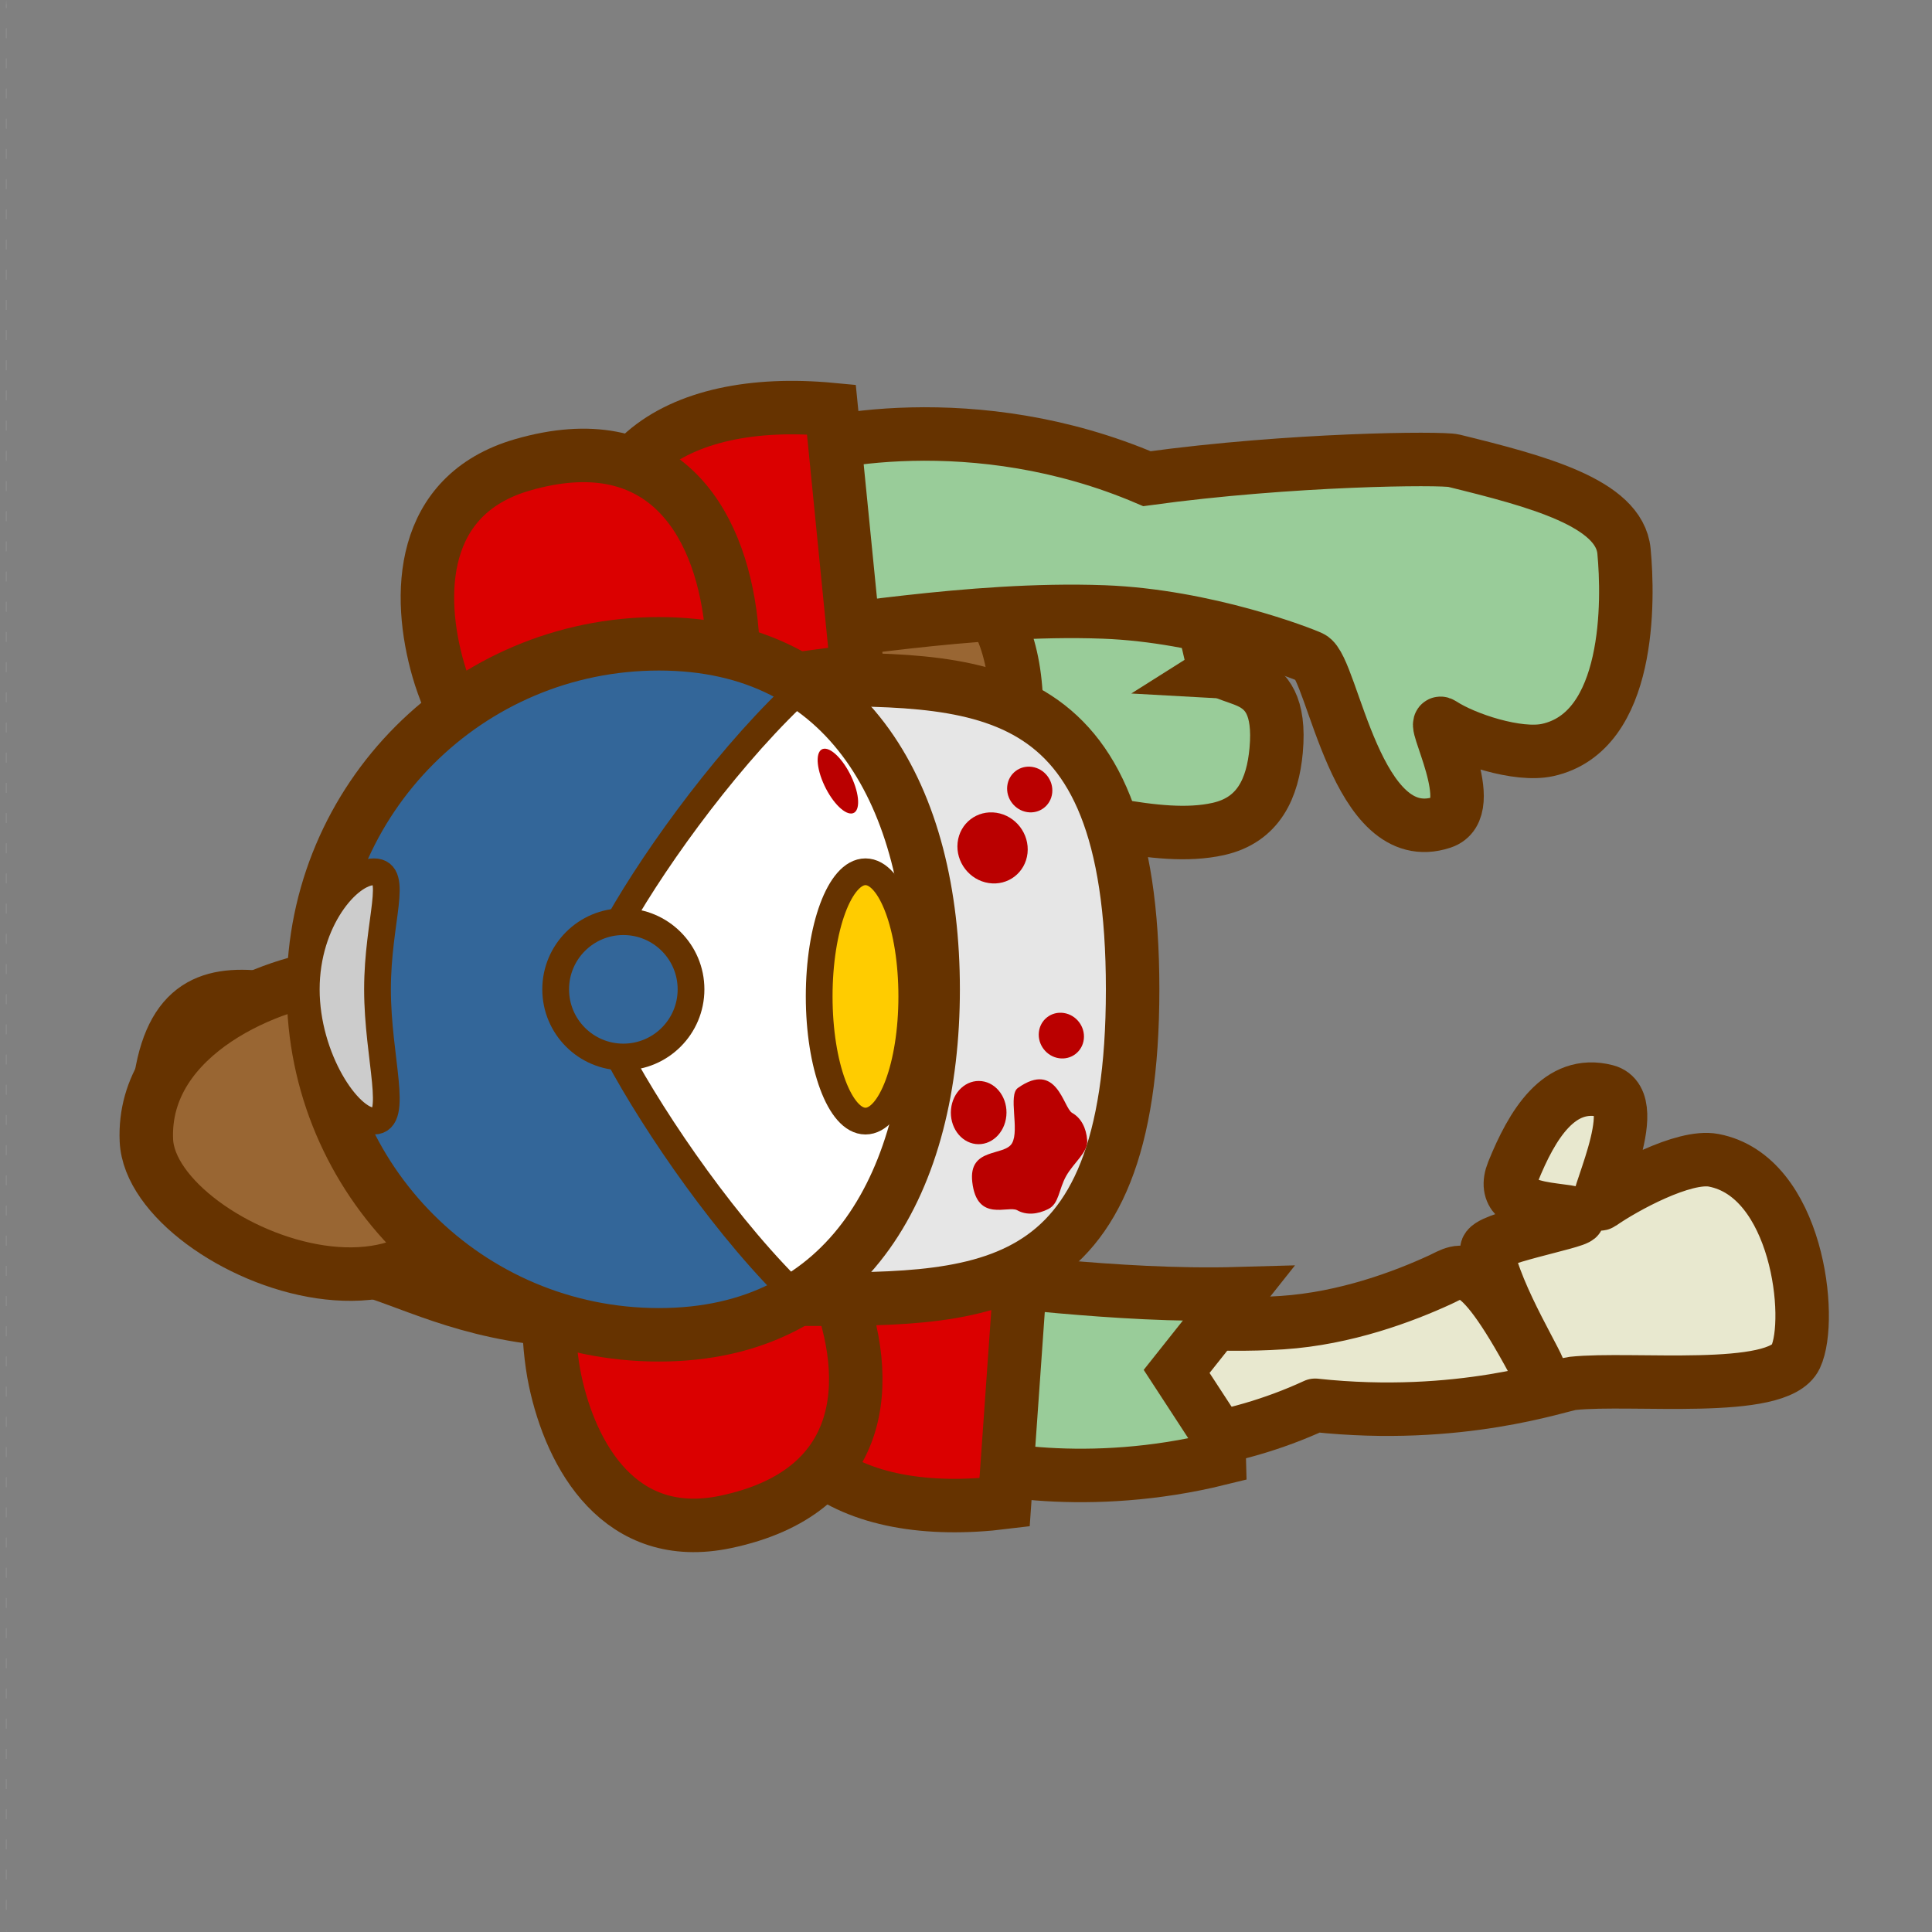 <svg width="192" height="192" viewBox="0 0 192 192" fill="none" xmlns="http://www.w3.org/2000/svg">
<rect x="0" y="0" width="192" height="192" fill="#808080" stroke="none"/>
<g clip-path="url(#clip0_206_7823)">
<mask id="mask0_206_7823" style="mask-type:luminance" maskUnits="userSpaceOnUse" x="0" y="0" width="192" height="192">
<path d="M192 192L192 0L0 0L0 192L192 192Z" fill="white"/>
</mask>
<g mask="url(#mask0_206_7823)">
<mask id="mask1_206_7823" style="mask-type:luminance" maskUnits="userSpaceOnUse" x="0" y="0" width="192" height="192">
<path d="M192 192L192 0L0 0L0 192L192 192Z" fill="white"/>
</mask>
<g mask="url(#mask1_206_7823)">
<mask id="mask2_206_7823" style="mask-type:luminance" maskUnits="userSpaceOnUse" x="1" y="0" width="192" height="192">
<path d="M193 192L193 0L1 0L1 192L193 192Z" fill="white"/>
</mask>
<g mask="url(#mask2_206_7823)">
<path fill-rule="evenodd" clip-rule="evenodd" d="M15.784 108.628C14.37 122.138 27.31 123.386 36.044 126.017C41.776 127.743 47.266 130.986 58.214 131.353C62.909 131.511 65.677 123.849 67.272 116.61C67.975 113.417 74.517 116.382 73.694 107.386C73.353 103.67 71.98 100.481 67.945 99.583C61.796 98.215 53.888 101.219 45.401 101.865C31.415 102.931 17.596 91.316 15.784 108.628Z" fill="#99CC99" stroke="#663300" stroke-width="5.315" stroke-miterlimit="22.926"/>
<path fill-rule="evenodd" clip-rule="evenodd" d="M47.854 109.742C47.389 99.019 39.611 96.579 33.47 96.995C27.329 97.412 14.082 102.607 14.548 113.33C15.037 124.585 49.086 138.113 47.854 109.742Z" fill="#996633" stroke="#663300" stroke-width="5.315" stroke-miterlimit="22.926"/>
<path fill-rule="evenodd" clip-rule="evenodd" d="M72.028 112.34L59.297 113.047L66.016 117.291L65.662 124.009L57.883 122.241L62.48 130.021L65.662 127.192C65.662 127.192 66.752 120.47 69.475 116.403C71.001 114.122 72.154 112.34 72.028 112.34Z" fill="#663300"/>
<path fill-rule="evenodd" clip-rule="evenodd" d="M68.912 73.338C67.498 59.828 80.438 58.58 89.172 55.949C94.904 54.223 100.394 50.98 111.342 50.613C116.037 50.455 118.805 58.117 120.399 65.355C121.102 68.549 127.645 65.584 126.822 74.58C126.481 78.296 125.108 81.485 121.073 82.383C114.924 83.751 107.016 80.747 98.529 80.101C84.543 79.035 70.724 90.65 68.912 73.338Z" fill="#99CC99" stroke="#663300" stroke-width="5.315" stroke-miterlimit="22.926"/>
<path fill-rule="evenodd" clip-rule="evenodd" d="M100.982 72.226C100.516 82.949 92.738 85.389 86.598 84.972C80.457 84.556 67.21 79.362 67.676 68.638C68.165 57.383 102.214 43.855 100.982 72.226Z" fill="#996633" stroke="#663300" stroke-width="5.315" stroke-miterlimit="22.926"/>
<path fill-rule="evenodd" clip-rule="evenodd" d="M125.155 69.627L112.425 68.92L119.144 64.677L118.79 57.958L111.011 59.726L115.608 51.946L118.79 54.775C118.79 54.775 119.881 61.497 122.603 65.564C124.13 67.846 125.283 69.627 125.155 69.627Z" fill="#663300"/>
<path fill-rule="evenodd" clip-rule="evenodd" d="M161.391 54.774C160.933 49.97 152.723 47.812 144.475 45.785C143.264 45.488 128.312 45.602 113.979 47.571C96.963 40.292 80.74 43.807 77.604 45.288C73.014 47.456 76.251 62.906 78.67 63.047C81.451 63.209 96.31 60.316 109.699 60.816C119.787 61.192 129.415 64.918 130.311 65.352C132.481 66.405 134.746 84.567 143.322 81.714C147.26 80.404 141.937 71.047 143.303 71.944C145.579 73.44 150.848 75.183 153.799 74.535C162.094 72.714 161.849 59.578 161.391 54.774Z" fill="#99CC99" stroke="#663300" stroke-width="5.315" stroke-miterlimit="22.926"/>
<path fill-rule="evenodd" clip-rule="evenodd" d="M60.674 62.559C63.062 70.752 74.016 68.014 85.202 66.689L82.62 40.697C67.162 39.241 55.877 46.1 60.674 62.559Z" fill="#DB0000" stroke="#663300" stroke-width="5.315" stroke-miterlimit="22.926"/>
<path fill-rule="evenodd" clip-rule="evenodd" d="M178.453 134.841C176.693 138.597 162.162 136.849 156.285 137.481C155.045 137.614 145.08 141.211 130.696 139.656C113.897 147.42 96.043 142.69 92.866 141.299C88.216 139.264 93.114 129.161 95.528 128.951C98.303 128.709 114.055 132.328 127.424 131.443C133.719 131.027 139.479 128.857 143.13 127.175C145.319 126.167 146.607 124.397 152.953 136.416C153.391 136.298 148.607 128.949 147.768 124.206C147.574 123.112 156.674 121.478 156.833 120.977C157.212 119.78 148.463 121.145 150.37 116.431C152.245 111.797 154.956 107.226 159.616 108.432C163.634 109.472 157.793 120.527 159.131 119.591C161.363 118.032 167.327 114.745 170.296 115.307C178.639 116.888 180.213 131.085 178.453 134.841Z" fill="#E8E8CF" stroke="#663300" stroke-width="5.315" stroke-miterlimit="22.926" stroke-linecap="round" stroke-linejoin="round"/>
<path fill-rule="evenodd" clip-rule="evenodd" d="M121.166 144.966C108.24 148.154 97.235 145.975 94.687 144.859C90.037 142.825 92.828 127.288 95.242 127.077C97.793 126.855 110.624 128.92 123.065 128.567L116.932 136.29L121.104 142.688L121.166 144.966Z" fill="#99CC99" stroke="#663300" stroke-width="5.315" stroke-miterlimit="22.926"/>
<path fill-rule="evenodd" clip-rule="evenodd" d="M77.269 128.082C79.42 119.823 90.448 122.245 101.668 123.247L99.834 149.303C84.424 151.202 72.947 144.671 77.269 128.082Z" fill="#DB0000" stroke="#663300" stroke-width="5.315" stroke-miterlimit="22.926"/>
<path fill-rule="evenodd" clip-rule="evenodd" d="M51.933 46.194C41.615 49.174 41.424 59.193 43.557 66.577C45.689 73.961 54.473 88.923 64.791 85.943C75.62 82.816 79.23 38.311 51.933 46.194Z" fill="#DB0000" stroke="#663300" stroke-width="5.315" stroke-miterlimit="22.926"/>
<path fill-rule="evenodd" clip-rule="evenodd" d="M72.13 151.243C61.622 153.458 56.748 144.702 55.163 137.181C53.578 129.66 54.308 112.326 64.817 110.111C75.845 107.786 99.933 145.384 72.13 151.243Z" fill="#DB0000" stroke="#663300" stroke-width="5.315" stroke-miterlimit="22.926"/>
<path fill-rule="evenodd" clip-rule="evenodd" d="M112.559 98.319C112.559 130.069 97.183 129.112 78.223 129.112C59.263 129.112 43.887 115.323 43.887 98.319C43.887 81.316 59.263 67.527 78.223 67.527C97.183 67.527 112.559 66.57 112.559 98.319Z" fill="#E6E6E6" stroke="#663300" stroke-width="5.315" stroke-miterlimit="22.926" stroke-linecap="round" stroke-linejoin="round"/>
<path fill-rule="evenodd" clip-rule="evenodd" d="M92.735 98.317C92.735 117.276 84.446 132.652 65.486 132.652C46.527 132.652 31.151 117.276 31.151 98.317C31.151 79.356 46.527 63.98 65.486 63.98C84.446 63.98 92.735 79.356 92.735 98.317Z" fill="#336699"/>
<mask id="mask3_206_7823" style="mask-type:luminance" maskUnits="userSpaceOnUse" x="31" y="63" width="62" height="70">
<path fill-rule="evenodd" clip-rule="evenodd" d="M92.736 98.317C92.736 117.276 84.447 132.652 65.487 132.652C46.527 132.652 31.151 117.276 31.151 98.317C31.151 79.356 46.527 63.98 65.487 63.98C84.447 63.98 92.736 79.356 92.736 98.317Z" fill="white"/>
</mask>
<g mask="url(#mask3_206_7823)">
<path fill-rule="evenodd" clip-rule="evenodd" d="M105.486 97.218C105.486 102.3 101.956 135.484 90.619 135.484C79.283 135.484 58.762 103.268 58.762 98.187C58.762 93.105 79.991 61.857 91.327 61.857C102.664 61.857 105.486 92.136 105.486 97.218Z" fill="white" stroke="#663300" stroke-width="2.658" stroke-miterlimit="22.926" stroke-linecap="round" stroke-linejoin="round"/>
</g>
<path d="M92.735 98.317C92.735 117.276 84.446 132.652 65.486 132.652C46.527 132.652 31.151 117.276 31.151 98.317C31.151 79.356 46.527 63.98 65.486 63.98C84.446 63.98 92.735 79.356 92.735 98.317Z" stroke="#663300" stroke-width="5.315" stroke-miterlimit="22.926" stroke-linecap="round" stroke-linejoin="round"/>
<path fill-rule="evenodd" clip-rule="evenodd" d="M68.673 98.319C68.673 102.033 65.661 105.045 61.947 105.045C58.233 105.045 55.222 102.033 55.222 98.319C55.222 94.605 58.233 91.594 61.947 91.594C65.661 91.594 68.673 94.605 68.673 98.319Z" fill="#336699" stroke="#663300" stroke-width="2.658" stroke-miterlimit="22.926" stroke-linecap="round" stroke-linejoin="round"/>
<path fill-rule="evenodd" clip-rule="evenodd" d="M90.612 99.025C90.612 105.866 88.552 111.414 86.01 111.414C83.469 111.414 81.409 105.866 81.409 99.025C81.409 92.184 83.469 86.636 86.01 86.636C88.552 86.636 90.612 92.184 90.612 99.025Z" fill="#FFCC00" stroke="#663300" stroke-width="2.658" stroke-miterlimit="22.926" stroke-linecap="round" stroke-linejoin="round"/>
<path fill-rule="evenodd" clip-rule="evenodd" d="M37.516 98.317C37.516 105.158 39.702 111.414 37.162 111.414C34.621 111.414 30.436 105.158 30.436 98.317C30.436 91.476 34.621 86.636 37.162 86.636C39.702 86.636 37.516 91.476 37.516 98.317Z" fill="#CCCCCC" stroke="#663300" stroke-width="2.658" stroke-miterlimit="22.926" stroke-linecap="round" stroke-linejoin="round"/>
<path fill-rule="evenodd" clip-rule="evenodd" d="M106.551 110.6C107.446 111.105 107.951 112.104 108.044 113.31C108.136 114.517 106.712 115.525 105.959 116.861C105.205 118.196 105.264 119.607 104.183 120.151C103.103 120.695 101.986 120.779 101.091 120.274C100.196 119.769 97.085 121.514 96.624 117.472C96.224 113.976 99.825 114.942 100.578 113.607C101.331 112.271 100.168 108.821 101.155 108.122C105.057 105.356 105.655 110.094 106.551 110.6Z" fill="#BA0000"/>
<path fill-rule="evenodd" clip-rule="evenodd" d="M107.71 103.257C107.575 104.498 106.466 105.352 105.232 105.164C103.999 104.976 103.107 103.818 103.242 102.577C103.377 101.336 104.487 100.483 105.721 100.67C106.954 100.858 107.845 102.017 107.71 103.257Z" fill="#BA0000"/>
<path fill-rule="evenodd" clip-rule="evenodd" d="M104.567 78.801C104.432 80.042 103.322 80.896 102.088 80.708C100.855 80.52 99.964 79.362 100.099 78.121C100.234 76.88 101.343 76.027 102.577 76.214C103.81 76.402 104.701 77.56 104.567 78.801Z" fill="#BA0000"/>
<path fill-rule="evenodd" clip-rule="evenodd" d="M100.008 110.9C99.842 112.624 98.477 113.875 96.96 113.691C95.442 113.507 94.346 111.96 94.512 110.235C94.678 108.509 96.043 107.259 97.561 107.443C99.078 107.626 100.174 109.174 100.008 110.9Z" fill="#BA0000"/>
<path fill-rule="evenodd" clip-rule="evenodd" d="M102.113 84.793C101.903 86.721 100.178 88.049 98.261 87.757C96.343 87.465 94.958 85.664 95.167 83.735C95.377 81.806 97.102 80.479 99.02 80.771C100.937 81.063 102.322 82.863 102.113 84.793Z" fill="#BA0000"/>
<path fill-rule="evenodd" clip-rule="evenodd" d="M84.75 77.507C85.502 79.285 85.448 80.78 84.629 80.845C83.811 80.911 82.538 79.521 81.787 77.743C81.036 75.965 81.089 74.47 81.908 74.405C82.726 74.339 83.999 75.728 84.75 77.507Z" fill="#BA0000"/>
<path d="M193.469 192.697L193.469 -0.603L0.169 -0.603L0.169 192.697L193.469 192.697Z" stroke="#D6D6D6" stroke-miterlimit="22.926" stroke-dasharray="1 2"/>
</g>
</g>
</g>
</g>
<defs>
<clipPath id="clip0_206_7823">
<rect width="192" height="192" fill="white"/>
</clipPath>
</defs>
</svg>
